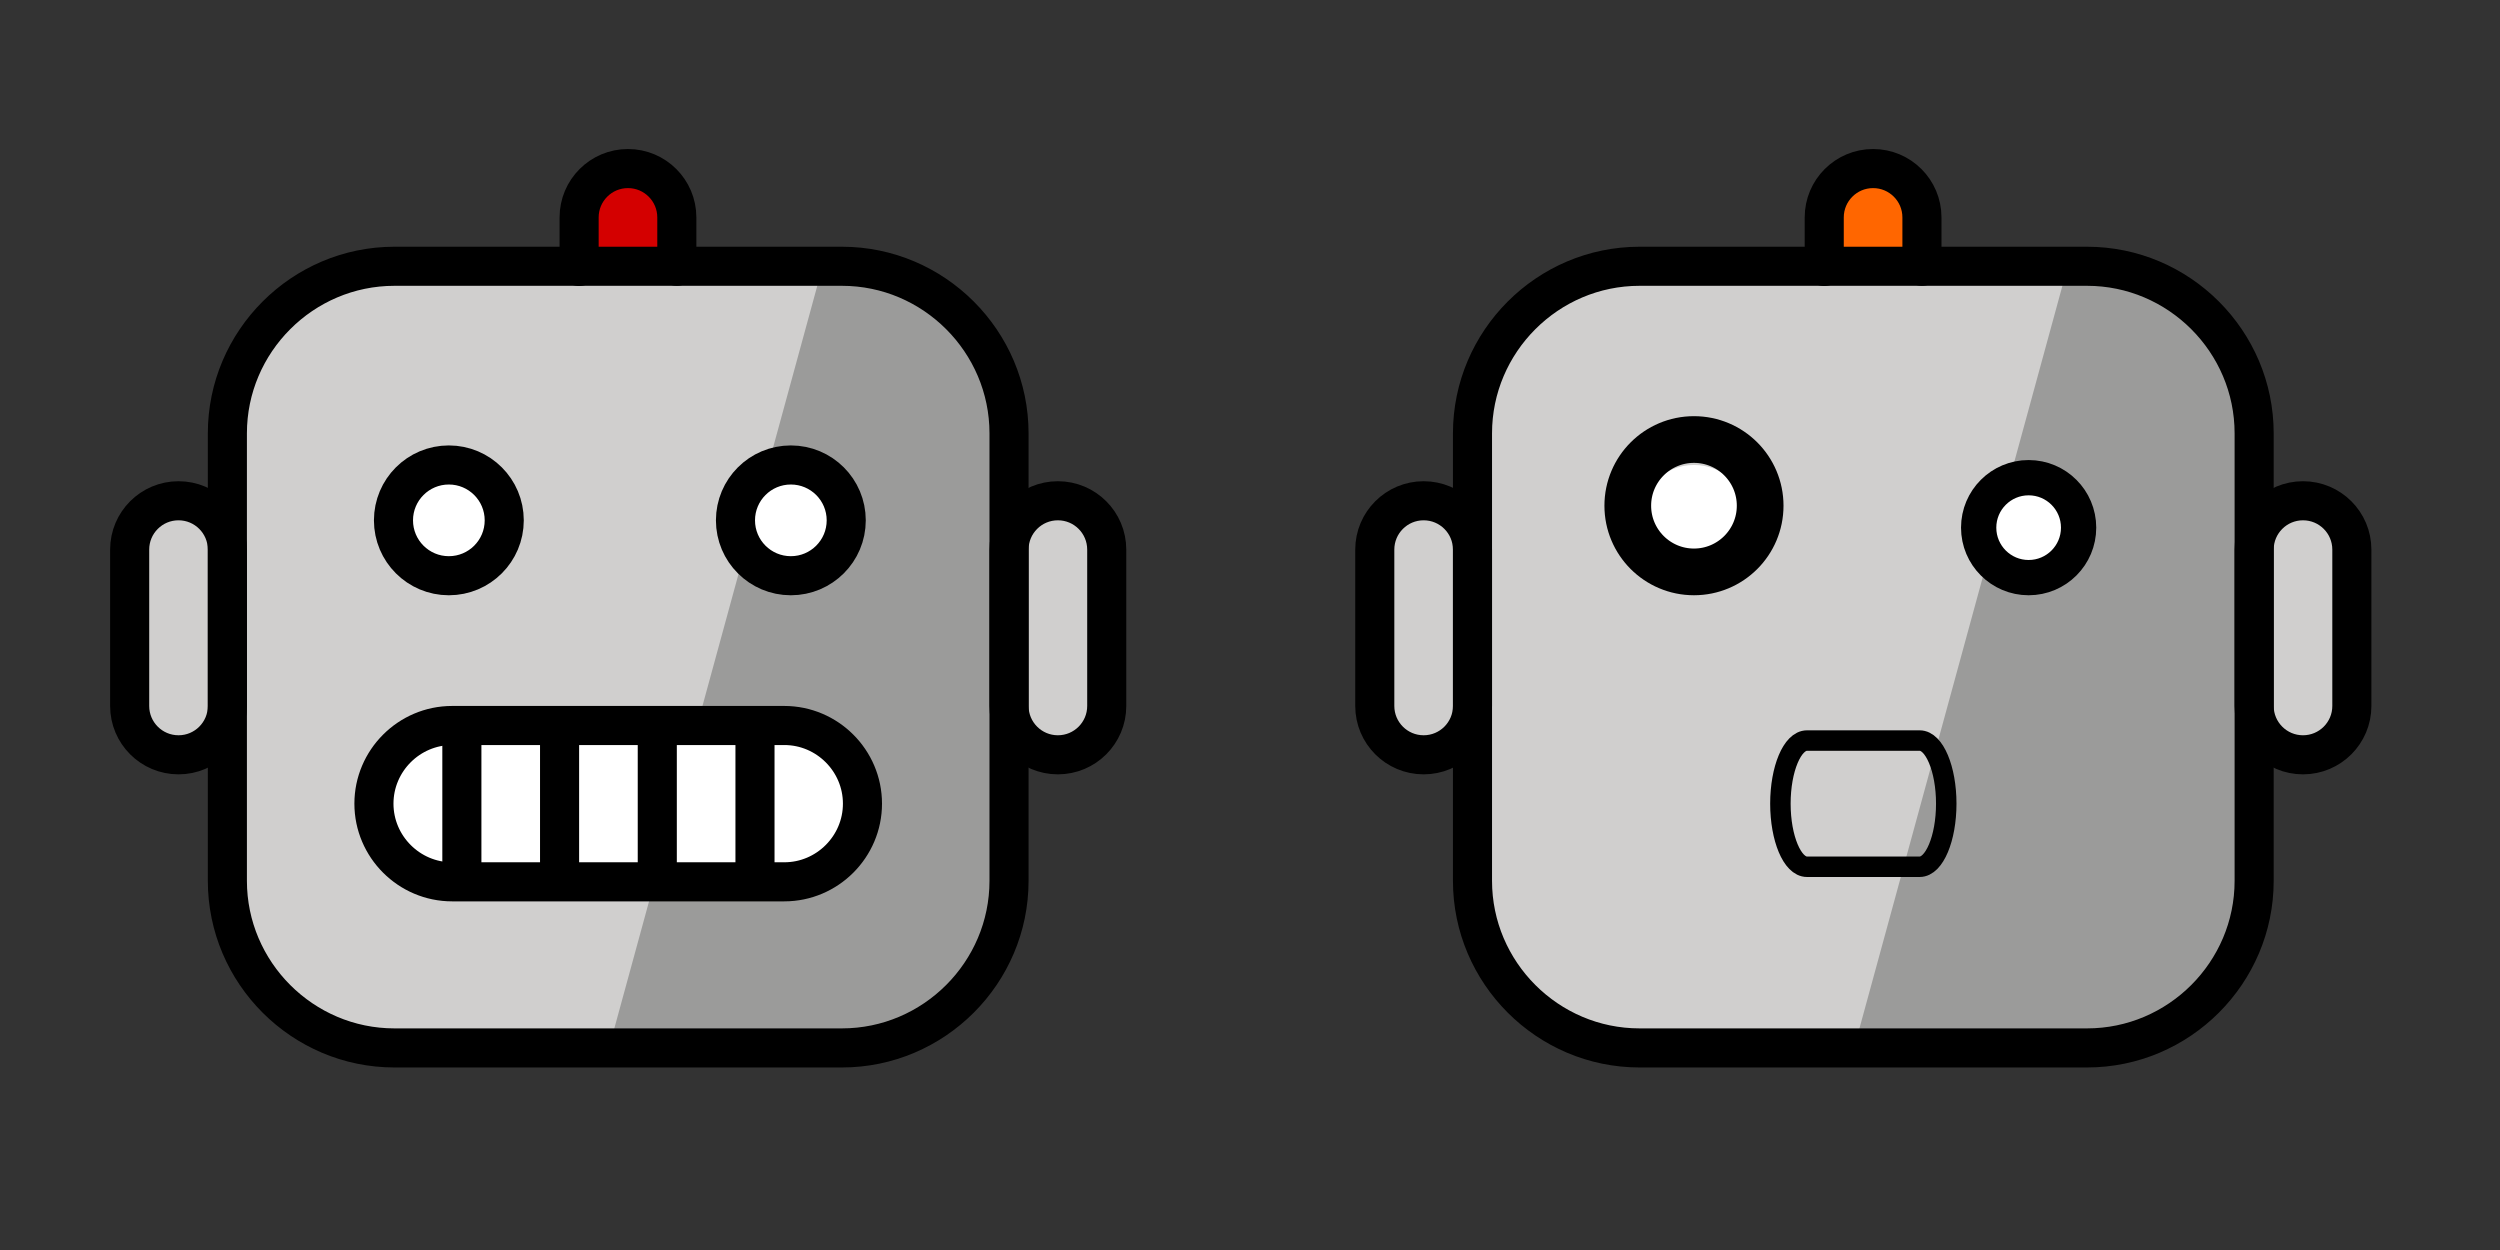 <?xml version="1.0" encoding="UTF-8" standalone="no"?>
<svg
   id="emoji"
   viewBox="0 0 128 64"
   version="1.1"
   sodipodi:docname="robot.svg"
   inkscape:export-filename="C:\Users\richa\code\terrarium-torment\Assets\Insects\snail\snail.png"
   inkscape:export-xdpi="96"
   inkscape:export-ydpi="96"
   width="128"
   height="64"
   inkscape:version="1.1 (c68e22c387, 2021-05-23)"
   xmlns:inkscape="http://www.inkscape.org/namespaces/inkscape"
   xmlns:sodipodi="http://sodipodi.sourceforge.net/DTD/sodipodi-0.dtd"
   xmlns="http://www.w3.org/2000/svg"
   xmlns:svg="http://www.w3.org/2000/svg">
  <rect x="0" y="0" width="128" height="64" fill="#333333" stroke="none"/>
  <defs
     id="defs38" />
  <sodipodi:namedview
     id="namedview36"
     pagecolor="#ffffff"
     bordercolor="#666666"
     borderopacity="1.0"
     inkscape:pageshadow="2"
     inkscape:pageopacity="0.0"
     inkscape:pagecheckerboard="0"
     showgrid="true"
     inkscape:object-nodes="false"
     inkscape:snap-others="true"
     inkscape:snap-midpoints="false"
     inkscape:snap-nodes="false"
     inkscape:snap-bbox="false"
     inkscape:snap-bbox-midpoints="false"
     inkscape:bbox-nodes="false"
     inkscape:zoom="8.0157186"
     inkscape:cx="59.009058"
     inkscape:cy="33.184798"
     inkscape:window-width="2560"
     inkscape:window-height="1406"
     inkscape:window-x="-11"
     inkscape:window-y="-11"
     inkscape:window-maximized="1"
     inkscape:current-layer="color-2"
     inkscape:snap-bbox-edge-midpoints="true"
     inkscape:snap-global="true">
    <inkscape:grid
       spacingx="64"
       spacingy="64"
       type="xygrid"
       id="grid857"
       originx="32"
       originy="32" />
  </sodipodi:namedview>
  <g
     id="g1199"
     transform="matrix(1.061,0,0,1.061,-6.471,-10.805)">
    <g
       id="color">
      <g
         id="g993"
         transform="matrix(0.943,0,0,0.943,1.983,7.945)">
        <g
           id="color-2">
          <path
             fill="#d22f27"
             d="m 34,16.112 v -2.511 c 0,-1.381 1.119,-2.5 2.5,-2.5 v 0 c 1.381,0 2.5,1.119 2.5,2.5 v 2.5"
             id="path921"
             style="fill:#d40000" />
          <path
             fill="#d0cfce"
             d="m 13.5,41.101 v 0 c -1.381,0 -2.5,-1.119 -2.5,-2.5 v -8 c 0,-1.381 1.119,-2.5 2.5,-2.5 v 0 c 1.381,0 2.5,1.119 2.5,2.5 v 8 c 0,1.381 -1.119,2.5 -2.5,2.5 z"
             id="path923" />
          <path
             fill="#d0cfce"
             d="m 58.5,41.101 v 0 c 1.381,0 2.5,-1.119 2.5,-2.5 v -8 c 0,-1.381 -1.119,-2.5 -2.5,-2.5 v 0 c -1.381,0 -2.5,1.119 -2.5,2.5 v 8 c 0,1.381 1.119,2.5 2.5,2.5 z"
             id="path925" />
          <path
             fill="#d0cfce"
             d="M 47.45,56.112 H 24.549 C 19.847,56.112 16,52.265 16,47.563 v -22.901 c 0,-4.702 3.847,-8.55 8.55,-8.55 h 22.901 c 4.702,0 8.55,3.847 8.55,8.55 v 22.901 c 0,4.702 -3.847,8.55 -8.55,8.55 z"
             id="path927" />
          <path
             fill="#9b9b9a"
             d="M 35.498,56.111 H 48.784 C 52.753,56.111 56,52.264 56,47.562 V 24.661 c 0,-4.702 -3.247,-8.55 -7.216,-8.55 h -2.353"
             id="path929" />
          <circle
             cx="44.835"
             cy="29.003"
             fill="#ffffff"
             id="ellipse931"
             r="2.834" />
          <circle
             cx="27.334"
             cy="29.002"
             fill="#ffffff"
             id="ellipse933"
             r="2.834" />
          <path
             fill="#ffffff"
             d="m 44.5,47.501 h -17 c -2.2,0 -4,-1.8 -4,-4 v 0 c 0,-2.2 1.8,-4 4,-4 h 17 c 2.2,0 4,1.8 4,4 v 0 c 0,2.2 -1.8,4 -4,4 z"
             id="path935" />
        </g>
        <g
           id="hair-5" />
        <g
           id="skin-0" />
        <g
           id="skin-shadow-5" />
        <g
           id="line-4">
          <path
             fill="none"
             stroke="#000000"
             stroke-linecap="round"
             stroke-linejoin="round"
             stroke-miterlimit="2"
             stroke-width="2"
             d="M 34,16.011 V 13.5 C 34,12.119 35.119,11 36.5,11 v 0 c 1.381,0 2.5,1.119 2.5,2.5 V 16"
             id="path941" />
          <path
             fill="none"
             stroke="#000000"
             stroke-linecap="round"
             stroke-linejoin="round"
             stroke-miterlimit="2"
             stroke-width="2"
             d="M 47.45,56 H 24.549 C 19.847,56 16,52.153 16,47.45 V 24.549 C 16,19.847 19.847,16 24.549,16 h 22.901 C 52.153,16 56,19.847 56,24.549 v 22.901 C 56,52.153 52.153,56 47.45,56 Z"
             id="path943" />
          <circle
             cx="44.835"
             cy="29.002"
             fill="none"
             stroke="#000000"
             stroke-linecap="round"
             stroke-linejoin="round"
             stroke-miterlimit="2"
             stroke-width="2"
             id="ellipse945"
             r="2.834" />
          <circle
             cx="27.334"
             cy="29.002"
             fill="none"
             stroke="#000000"
             stroke-linecap="round"
             stroke-linejoin="round"
             stroke-miterlimit="2"
             stroke-width="2"
             id="ellipse947"
             r="2.834" />
          <path
             fill="none"
             stroke="#000000"
             stroke-miterlimit="2"
             stroke-width="2"
             d="m 44.5,47.5 h -17 c -2.2,0 -4,-1.8 -4,-4 v 0 c 0,-2.2 1.8,-4 4,-4 h 17 c 2.2,0 4,1.8 4,4 v 0 c 0,2.2 -1.8,4 -4,4 z"
             id="path949" />
          <path
             fill="none"
             stroke="#000000"
             stroke-linecap="round"
             stroke-linejoin="round"
             stroke-miterlimit="2"
             stroke-width="2"
             d="m 13.5,41 v 0 C 12.119,41 11,39.881 11,38.5 v -8 C 11,29.119 12.119,28 13.5,28 v 0 c 1.381,0 2.5,1.119 2.5,2.5 v 8 c 0,1.381 -1.119,2.5 -2.5,2.5 z"
             id="path951" />
          <path
             fill="none"
             stroke="#000000"
             stroke-linecap="round"
             stroke-linejoin="round"
             stroke-miterlimit="2"
             stroke-width="2"
             d="m 58.5,41 v 0 c 1.381,0 2.5,-1.119 2.5,-2.5 v -8 C 61,29.119 59.881,28 58.5,28 v 0 C 57.119,28 56,29.119 56,30.5 v 8 c 0,1.381 1.119,2.5 2.5,2.5 z"
             id="path953" />
          <line
             x1="28"
             x2="28"
             y1="40"
             y2="47"
             fill="none"
             stroke="#000000"
             stroke-linecap="round"
             stroke-linejoin="round"
             stroke-miterlimit="2"
             stroke-width="2"
             id="line955" />
          <line
             x1="33"
             x2="33"
             y1="40"
             y2="47"
             fill="none"
             stroke="#000000"
             stroke-linecap="round"
             stroke-linejoin="round"
             stroke-miterlimit="2"
             stroke-width="2"
             id="line957" />
          <line
             x1="38"
             x2="38"
             y1="40"
             y2="47"
             fill="none"
             stroke="#000000"
             stroke-linecap="round"
             stroke-linejoin="round"
             stroke-miterlimit="2"
             stroke-width="2"
             id="line959" />
          <line
             x1="43"
             x2="43"
             y1="40"
             y2="47"
             fill="none"
             stroke="#000000"
             stroke-linecap="round"
             stroke-linejoin="round"
             stroke-miterlimit="2"
             stroke-width="2"
             id="line961" />
        </g>
      </g>
    </g>
    <g
       id="hair" />
    <g
       id="skin" />
    <g
       id="skin-shadow" />
  </g>
  <g
     id="g1199-4"
     transform="matrix(1.061,0,0,1.061,57.279,-10.805)">
    <g
       id="color-3">
      <g
         id="g993-5"
         transform="matrix(0.943,0,0,0.943,1.983,7.945)">
        <g
           id="color-2-2">
          <path
             fill="#d22f27"
             d="m 34,16.112 v -2.511 c 0,-1.381 1.119,-2.5 2.5,-2.5 v 0 c 1.381,0 2.5,1.119 2.5,2.5 v 2.5"
             id="path921-0"
             style="fill:#ff6600" />
          <path
             fill="#d0cfce"
             d="m 13.5,41.101 v 0 c -1.381,0 -2.5,-1.119 -2.5,-2.5 v -8 c 0,-1.381 1.119,-2.5 2.5,-2.5 v 0 c 1.381,0 2.5,1.119 2.5,2.5 v 8 c 0,1.381 -1.119,2.5 -2.5,2.5 z"
             id="path923-0" />
          <path
             fill="#d0cfce"
             d="m 58.5,41.101 v 0 c 1.381,0 2.5,-1.119 2.5,-2.5 v -8 c 0,-1.381 -1.119,-2.5 -2.5,-2.5 v 0 c -1.381,0 -2.5,1.119 -2.5,2.5 v 8 c 0,1.381 1.119,2.5 2.5,2.5 z"
             id="path925-8" />
          <path
             fill="#d0cfce"
             d="M 47.45,56.112 H 24.549 C 19.847,56.112 16,52.265 16,47.563 v -22.901 c 0,-4.702 3.847,-8.55 8.55,-8.55 h 22.901 c 4.702,0 8.55,3.847 8.55,8.55 v 22.901 c 0,4.702 -3.847,8.55 -8.55,8.55 z"
             id="path927-8" />
          <path
             fill="#9b9b9a"
             d="M 35.498,56.111 H 48.784 C 52.753,56.111 56,52.264 56,47.562 V 24.661 c 0,-4.702 -3.247,-8.55 -7.216,-8.55 h -2.353"
             id="path929-4" />
          <circle
             cx="44.835"
             cy="29.003"
             fill="#ffffff"
             id="ellipse931-6"
             r="2.834" />
          <circle
             cx="27.334"
             cy="29.002"
             fill="#ffffff"
             id="ellipse933-5"
             r="2.834" />
        </g>
        <g
           id="hair-5-3" />
        <g
           id="skin-0-0" />
        <g
           id="skin-shadow-5-8" />
        <g
           id="line-4-5">
          <path
             fill="none"
             stroke="#000000"
             stroke-linecap="round"
             stroke-linejoin="round"
             stroke-miterlimit="2"
             stroke-width="2"
             d="M 34,16.011 V 13.5 C 34,12.119 35.119,11 36.5,11 v 0 c 1.381,0 2.5,1.119 2.5,2.5 V 16"
             id="path941-0" />
          <path
             fill="none"
             stroke="#000000"
             stroke-linecap="round"
             stroke-linejoin="round"
             stroke-miterlimit="2"
             stroke-width="2"
             d="M 47.45,56 H 24.549 C 19.847,56 16,52.153 16,47.45 V 24.549 C 16,19.847 19.847,16 24.549,16 h 22.901 C 52.153,16 56,19.847 56,24.549 v 22.901 C 56,52.153 52.153,56 47.45,56 Z"
             id="path943-5" />
          <circle
             cx="44.46"
             cy="29.376"
             fill="none"
             stroke="#000000"
             stroke-linecap="round"
             stroke-linejoin="round"
             stroke-miterlimit="2"
             stroke-width="1.805"
             id="ellipse945-8"
             r="2.557" />
          <circle
             cx="27.334"
             cy="28.253"
             fill="none"
             stroke="#000000"
             stroke-linecap="round"
             stroke-linejoin="round"
             stroke-miterlimit="2"
             stroke-width="2.39"
             id="ellipse947-3"
             r="3.387" />
          <path
             fill="none"
             stroke="#000000"
             stroke-miterlimit="2"
             stroke-width="1.047"
             d="m 38.886,46.729 h -5.771 c -0.747,0 -1.358,-1.453 -1.358,-3.229 v 0 c 0,-1.776 0.611,-3.229 1.358,-3.229 h 5.771 c 0.747,0 1.358,1.453 1.358,3.229 v 0 c 0,1.776 -0.611,3.229 -1.358,3.229 z"
             id="path949-5" />
          <path
             fill="none"
             stroke="#000000"
             stroke-linecap="round"
             stroke-linejoin="round"
             stroke-miterlimit="2"
             stroke-width="2"
             d="m 13.5,41 v 0 C 12.119,41 11,39.881 11,38.5 v -8 C 11,29.119 12.119,28 13.5,28 v 0 c 1.381,0 2.5,1.119 2.5,2.5 v 8 c 0,1.381 -1.119,2.5 -2.5,2.5 z"
             id="path951-0" />
          <path
             fill="none"
             stroke="#000000"
             stroke-linecap="round"
             stroke-linejoin="round"
             stroke-miterlimit="2"
             stroke-width="2"
             d="m 58.5,41 v 0 c 1.381,0 2.5,-1.119 2.5,-2.5 v -8 C 61,29.119 59.881,28 58.5,28 v 0 C 57.119,28 56,29.119 56,30.5 v 8 c 0,1.381 1.119,2.5 2.5,2.5 z"
             id="path953-4" />
        </g>
      </g>
    </g>
    <g
       id="hair-1" />
    <g
       id="skin-01" />
    <g
       id="skin-shadow-3" />
  </g>
</svg>
